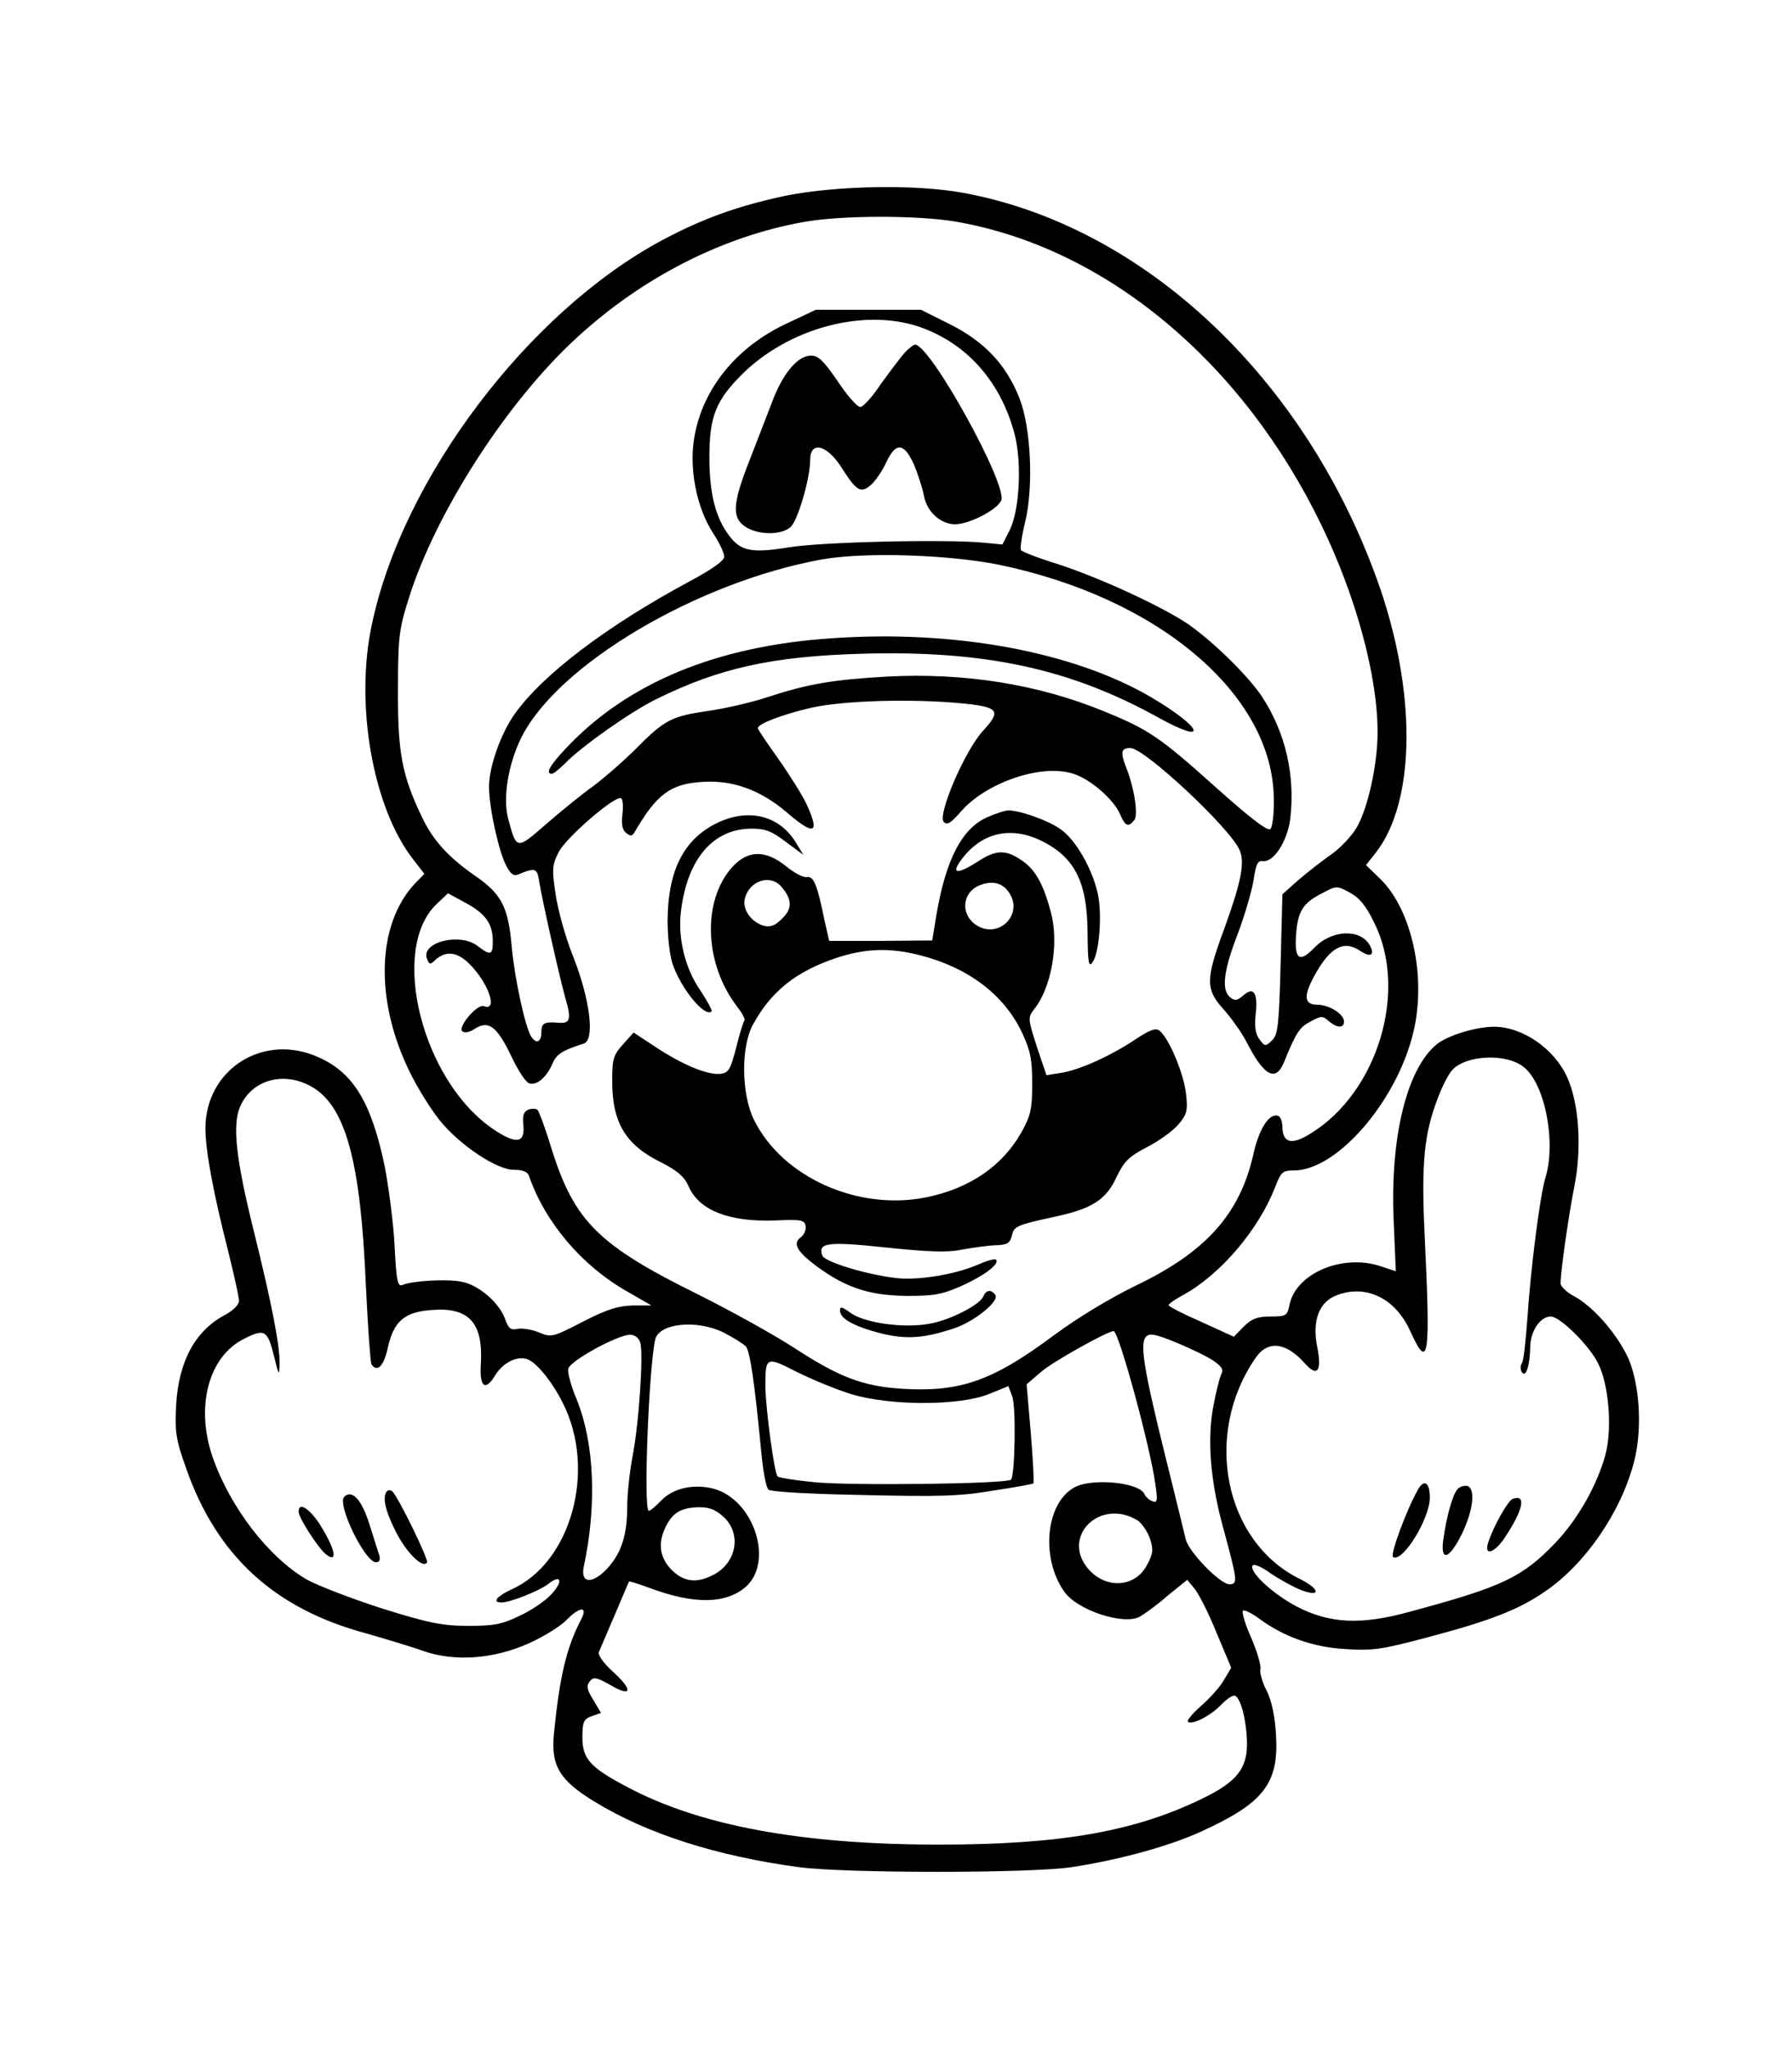 <?xml version="1.0" encoding="UTF-8"?>
<svg xmlns="http://www.w3.org/2000/svg" xmlns:xlink="http://www.w3.org/1999/xlink" width="35px" height="40px" viewBox="0 0 35 39" version="1.1">
<g id="surface1">
<path style=" stroke:none;fill-rule:nonzero;fill:rgb(0%,0%,0%);fill-opacity:1;" d="M 15.348 3.32 C 14.402 3.523 13.746 3.758 12.934 4.188 C 10.316 5.59 7.859 8.84 7.262 11.695 C 6.926 13.258 7.285 15.27 8.07 16.277 L 8.289 16.559 L 8.109 16.742 C 7.355 17.539 7.312 19.035 8.012 20.445 C 8.168 20.762 8.43 21.176 8.598 21.383 C 8.992 21.863 9.707 22.336 10.035 22.336 C 10.207 22.336 10.305 22.371 10.332 22.457 C 10.652 23.371 11.367 24.211 12.25 24.711 L 12.723 24.984 L 12.359 24.984 C 12.074 24.992 11.863 25.055 11.391 25.297 C 10.793 25.605 10.77 25.613 10.523 25.508 C 10.375 25.449 10.188 25.422 10.098 25.441 C 9.977 25.469 9.93 25.434 9.859 25.234 C 9.742 24.918 9.332 24.574 9.012 24.52 C 8.727 24.461 8.043 24.504 7.867 24.582 C 7.766 24.625 7.742 24.523 7.707 23.816 C 7.684 23.367 7.59 22.664 7.512 22.258 C 7.254 21.031 6.906 20.445 6.234 20.145 C 5.164 19.648 4.02 20.359 4.012 21.52 C 4.012 21.961 4.164 22.777 4.457 23.926 C 4.57 24.383 4.668 24.82 4.668 24.891 C 4.668 24.969 4.559 25.078 4.402 25.164 C 3.82 25.469 3.492 26.062 3.441 26.918 C 3.414 27.461 3.434 27.598 3.633 28.156 C 4.23 29.867 5.359 30.902 7.145 31.383 C 7.523 31.492 8.027 31.641 8.262 31.727 C 8.875 31.941 9.633 31.891 10.332 31.578 C 10.617 31.449 10.945 31.246 11.055 31.133 C 11.324 30.855 11.492 30.848 11.348 31.117 C 11.062 31.664 10.93 32.234 10.82 33.332 C 10.754 33.969 10.93 34.254 11.609 34.668 C 12.645 35.301 13.992 35.73 15.605 35.949 C 16.539 36.07 20.098 36.07 20.926 35.949 C 21.832 35.812 22.824 35.543 23.441 35.262 C 24.684 34.699 24.98 34.316 24.922 33.367 C 24.902 33 24.836 32.699 24.742 32.508 C 24.652 32.344 24.602 32.148 24.617 32.086 C 24.637 32.02 24.551 31.734 24.434 31.461 C 24.309 31.184 24.246 30.953 24.281 30.938 C 24.316 30.926 24.457 30.996 24.594 31.098 C 25.07 31.449 25.645 31.656 26.277 31.691 C 26.805 31.727 26.988 31.699 27.855 31.469 C 29.102 31.141 29.676 30.918 30.188 30.559 C 30.969 30.023 31.66 29.016 31.914 28.039 C 32.09 27.375 32.02 26.422 31.762 25.93 C 31.523 25.465 31.086 24.984 30.734 24.797 C 30.598 24.727 30.48 24.609 30.48 24.555 C 30.48 24.316 30.641 23.199 30.75 22.656 C 30.895 21.926 30.844 21.062 30.617 20.547 C 30.371 19.98 29.742 19.543 29.18 19.543 C 28.824 19.543 28.27 19.715 28.059 19.887 C 27.477 20.367 27.152 21.691 27.219 23.309 L 27.262 24.316 L 26.992 24.227 C 26.242 23.961 25.309 24.348 25.184 24.977 C 25.141 25.184 25.121 25.199 24.812 25.199 C 24.559 25.199 24.449 25.242 24.297 25.391 L 24.098 25.594 L 23.465 25.305 C 23.105 25.148 22.824 25.004 22.824 24.977 C 22.824 24.953 22.953 24.863 23.113 24.777 C 23.844 24.375 24.586 23.496 24.902 22.68 C 25.02 22.379 25.047 22.348 25.273 22.348 C 26.113 22.348 27.285 20.996 27.605 19.648 C 27.863 18.582 27.578 17.266 26.965 16.664 L 26.68 16.387 L 26.871 16.145 C 27.656 15.141 27.672 12.98 26.906 10.844 C 25.484 6.871 22.34 3.914 18.82 3.266 C 17.895 3.094 16.348 3.121 15.348 3.32 Z M 18.676 3.828 C 21.582 4.332 24.254 6.543 25.805 9.742 C 26.484 11.141 26.906 12.691 26.906 13.793 C 26.906 14.426 26.715 15.289 26.492 15.664 C 26.387 15.836 26.156 16.078 25.973 16.199 C 25.789 16.328 25.508 16.551 25.34 16.695 L 25.047 16.957 L 25.012 18.32 C 24.98 19.508 24.961 19.699 24.844 19.809 C 24.719 19.93 24.703 19.93 24.602 19.793 C 24.523 19.691 24.5 19.551 24.523 19.32 C 24.574 18.891 24.492 18.75 24.289 18.926 C 24.164 19.035 24.121 19.043 24.027 18.969 C 23.852 18.828 23.895 18.453 24.172 17.738 C 24.309 17.375 24.449 16.895 24.484 16.68 C 24.527 16.379 24.566 16.293 24.66 16.309 C 24.871 16.344 25.141 15.93 25.199 15.492 C 25.301 14.652 25.113 13.809 24.652 13.105 C 24.383 12.699 23.727 12.055 23.223 11.695 C 22.715 11.348 21.523 10.797 20.695 10.523 C 20.301 10.402 19.965 10.273 19.941 10.238 C 19.922 10.199 19.957 9.957 20.023 9.688 C 20.191 8.992 20.133 7.84 19.914 7.281 C 19.652 6.613 19.227 6.172 18.566 5.836 L 17.988 5.547 L 15.934 5.547 L 15.371 5.812 C 14.387 6.27 13.723 7.086 13.562 8.031 C 13.453 8.648 13.605 9.406 13.926 9.906 C 14.051 10.094 14.145 10.293 14.145 10.367 C 14.145 10.445 13.914 10.609 13.477 10.844 C 11.848 11.719 10.594 12.672 10.047 13.445 C 9.777 13.832 9.551 14.469 9.551 14.859 C 9.551 15.262 9.742 16.129 9.887 16.398 C 9.969 16.559 10.035 16.609 10.121 16.57 C 10.465 16.43 10.492 16.441 10.535 16.73 C 10.594 17.086 10.922 18.555 11.047 19 C 11.164 19.398 11.133 19.484 10.914 19.465 C 10.625 19.441 10.574 19.473 10.574 19.648 C 10.574 19.844 10.473 19.887 10.375 19.734 C 10.258 19.551 10.055 18.621 9.996 17.996 C 9.93 17.215 9.801 16.957 9.297 16.609 C 8.75 16.23 8.449 15.898 8.23 15.426 C 7.848 14.625 7.766 14.176 7.773 12.957 C 7.773 11.961 7.793 11.781 7.977 11.203 C 8.496 9.52 9.91 7.324 11.281 6.078 C 12.555 4.91 14.117 4.117 15.684 3.836 C 16.422 3.699 17.93 3.699 18.676 3.828 Z M 18.172 5.965 C 18.965 6.312 19.535 6.992 19.797 7.902 C 19.965 8.461 19.922 9.434 19.723 9.844 L 19.578 10.129 L 19.215 10.094 C 18.492 10.023 16.004 10.078 15.387 10.188 C 14.68 10.301 14.465 10.258 14.242 9.957 C 13.973 9.605 13.855 9.129 13.855 8.426 C 13.855 7.617 13.984 7.309 14.523 6.777 C 15.508 5.828 17.086 5.469 18.172 5.965 Z M 19.504 10.523 C 22.633 11.168 24.855 13.059 24.879 15.082 C 24.887 15.371 24.852 15.648 24.812 15.684 C 24.762 15.734 24.418 15.469 23.762 14.883 C 22.641 13.879 22.445 13.746 21.547 13.379 C 20.262 12.855 18.836 12.629 17.332 12.707 C 16.273 12.766 15.777 12.852 15.012 13.102 C 14.672 13.215 14.137 13.336 13.824 13.379 C 13.125 13.48 12.98 13.551 12.434 14.102 C 12.191 14.348 11.812 14.676 11.594 14.84 C 11.375 14.996 10.961 15.332 10.668 15.586 C 10.086 16.094 10.09 16.094 9.926 15.484 C 9.816 15.082 9.926 14.418 10.18 13.902 C 10.887 12.477 13.605 10.867 16.043 10.422 C 16.871 10.273 18.508 10.324 19.504 10.523 Z M 18.789 13.23 C 19.504 13.301 19.562 13.371 19.207 13.758 C 18.848 14.137 18.301 15.418 18.434 15.547 C 18.5 15.613 18.578 15.562 18.777 15.332 C 19.273 14.77 20.352 14.402 20.965 14.605 C 21.301 14.711 21.75 15.105 21.875 15.391 C 21.977 15.629 22.035 15.656 22.152 15.512 C 22.238 15.414 22.152 14.859 21.984 14.453 C 21.883 14.18 21.898 14.102 22.078 14.102 C 22.355 14.102 24.055 15.691 24.215 16.105 C 24.316 16.344 24.238 16.73 23.91 17.633 C 23.543 18.625 23.543 18.812 23.902 19.207 C 24.047 19.371 24.246 19.648 24.34 19.828 C 24.695 20.523 24.922 20.637 25.09 20.207 C 25.316 19.648 25.391 19.543 25.602 19.438 C 25.805 19.328 25.836 19.328 25.949 19.43 C 26.113 19.57 26.25 19.578 26.25 19.441 C 26.25 19.293 25.957 19.113 25.727 19.113 C 25.469 19.113 25.457 18.941 25.668 18.555 C 25.98 17.98 26.25 17.84 26.586 18.074 C 26.773 18.195 26.855 18.141 26.754 17.953 C 26.57 17.625 26.008 17.645 25.668 18.004 C 25.398 18.281 25.293 18.238 25.309 17.84 C 25.332 17.316 25.426 17.145 25.785 16.957 C 26.105 16.785 26.105 16.785 26.359 16.922 C 26.551 17.023 26.68 17.18 26.84 17.512 C 27.504 18.836 26.914 20.816 25.602 21.625 C 25.238 21.855 25.055 21.82 25.047 21.504 C 25.047 21.398 25.012 21.297 24.961 21.281 C 24.785 21.227 24.586 21.539 24.473 22.062 C 24.207 23.207 23.543 23.945 22.195 24.59 C 21.684 24.84 21.051 25.219 20.578 25.57 C 19.375 26.465 18.746 26.68 17.609 26.609 C 16.844 26.559 16.379 26.379 15.496 25.801 C 15.094 25.543 14.254 25.078 13.637 24.77 C 11.688 23.809 11.223 23.344 10.777 21.941 C 10.66 21.547 10.527 21.195 10.5 21.168 C 10.477 21.141 10.398 21.133 10.324 21.16 C 10.23 21.195 10.199 21.273 10.223 21.469 C 10.254 21.82 10.078 21.84 9.641 21.547 C 8.238 20.602 7.598 18.023 8.531 17.145 L 8.75 16.938 L 9.094 17.125 C 9.48 17.332 9.625 17.531 9.625 17.875 C 9.625 18.148 9.582 18.16 9.332 17.969 C 8.984 17.695 8.211 17.895 8.34 18.219 C 8.387 18.332 8.398 18.34 8.516 18.227 C 8.715 18.055 8.934 18.082 9.172 18.32 C 9.543 18.691 9.734 19.25 9.449 19.141 C 9.32 19.094 8.941 19.543 9.027 19.629 C 9.07 19.672 9.164 19.656 9.281 19.578 C 9.543 19.414 9.707 19.535 9.988 20.121 C 10.113 20.387 10.266 20.625 10.332 20.645 C 10.477 20.703 10.676 20.531 10.793 20.258 C 10.871 20.074 10.98 20.008 11.402 19.871 C 11.621 19.801 11.527 19.02 11.199 18.184 C 11.047 17.812 10.895 17.258 10.852 16.957 C 10.777 16.473 10.785 16.379 10.91 16.137 C 11.055 15.848 12.016 15.02 12.133 15.082 C 12.164 15.105 12.176 15.246 12.156 15.398 C 12.133 15.59 12.156 15.699 12.227 15.758 C 12.316 15.828 12.344 15.828 12.395 15.742 C 12.832 14.996 13.098 14.797 13.738 14.762 C 14.32 14.727 14.859 14.926 15.363 15.355 C 15.91 15.828 16.02 15.777 15.75 15.191 C 15.668 15.02 15.422 14.625 15.203 14.316 C 14.984 14.008 14.801 13.738 14.801 13.715 C 14.801 13.629 15.285 13.445 15.844 13.316 C 16.488 13.172 17.82 13.137 18.789 13.23 Z M 29.742 20.316 C 30.164 20.617 30.398 21.77 30.188 22.477 C 30.078 22.82 29.895 24.273 29.832 25.234 C 29.801 25.664 29.758 26.062 29.727 26.105 C 29.691 26.156 29.691 26.234 29.723 26.285 C 29.801 26.406 29.883 26.156 29.887 25.785 C 29.895 25.477 30.086 25.199 30.289 25.199 C 30.465 25.199 31.027 25.75 31.207 26.102 C 31.426 26.523 31.492 27.391 31.355 27.902 C 31.188 28.504 30.816 29.156 30.383 29.613 C 29.734 30.289 29.355 30.473 27.539 30.961 C 26.578 31.227 25.965 31.195 25.316 30.855 C 24.852 30.609 24.391 30.18 24.465 30.059 C 24.492 30.023 24.645 30.086 24.812 30.211 C 24.98 30.324 25.242 30.469 25.391 30.531 C 25.805 30.695 25.797 30.523 25.375 30.316 C 23.91 29.586 23.492 27.496 24.523 26.008 C 24.762 25.656 25.121 25.699 25.492 26.121 C 25.727 26.387 25.82 26.266 25.73 25.809 C 25.621 25.277 25.762 24.91 26.117 24.781 C 26.688 24.566 27.262 24.848 27.547 25.492 C 27.906 26.273 27.941 26.02 27.824 23.586 C 27.758 22.199 27.816 21.625 28.082 20.938 C 28.16 20.723 28.285 20.48 28.352 20.402 C 28.598 20.102 29.387 20.051 29.742 20.316 Z M 6.082 20.711 C 6.746 21.082 7.043 22.156 7.145 24.574 C 7.184 25.391 7.234 26.094 7.254 26.129 C 7.363 26.301 7.496 26.172 7.574 25.812 C 7.691 25.285 7.902 25.105 8.457 25.07 C 9.172 25.02 9.441 25.336 9.391 26.137 C 9.363 26.578 9.48 26.664 9.668 26.352 C 9.828 26.086 10.137 25.941 10.34 26.051 C 10.516 26.145 10.801 26.5 10.988 26.879 C 11.66 28.191 11.156 30.016 9.98 30.531 C 9.707 30.66 9.602 30.781 9.793 30.781 C 9.969 30.781 10.527 30.559 10.711 30.418 C 10.973 30.211 11.004 30.383 10.746 30.645 C 10.633 30.762 10.363 30.945 10.137 31.047 C 9.801 31.211 9.633 31.238 9.152 31.238 C 8.656 31.238 8.398 31.191 7.473 30.902 C 6.875 30.711 6.207 30.453 5.988 30.332 C 5.242 29.895 4.5 28.93 4.156 27.953 C 3.812 26.965 4.07 25.984 4.762 25.637 C 5.176 25.426 5.227 25.465 5.359 26 C 5.445 26.359 5.453 26.363 5.461 26.121 C 5.469 25.777 5.301 24.918 4.957 23.531 C 4.609 22.133 4.535 21.469 4.688 21.105 C 4.914 20.582 5.535 20.402 6.082 20.711 Z M 14.133 25.512 C 14.328 25.613 14.52 25.734 14.57 25.785 C 14.648 25.887 14.738 26.473 14.867 27.832 C 14.902 28.203 14.961 28.535 15.008 28.578 C 15.051 28.621 15.801 28.664 16.859 28.684 C 18.348 28.719 18.762 28.707 19.395 28.598 C 19.82 28.535 20.176 28.469 20.184 28.457 C 20.199 28.441 20.176 28.004 20.133 27.477 L 20.051 26.523 L 20.328 26.285 C 20.539 26.094 21.633 25.484 21.75 25.484 C 21.852 25.484 22.473 27.77 22.566 28.477 C 22.613 28.793 22.605 28.844 22.508 28.805 C 22.445 28.785 22.379 28.719 22.355 28.672 C 22.27 28.441 21.355 28.348 21 28.527 C 20.426 28.82 20.316 29.91 20.789 30.574 C 21.043 30.934 21.941 31.227 22.254 31.062 C 22.348 31.012 22.598 30.832 22.801 30.652 L 23.188 30.34 L 23.324 30.504 C 23.406 30.598 23.602 30.98 23.758 31.367 L 24.047 32.055 L 23.902 32.301 C 23.828 32.43 23.625 32.656 23.457 32.801 C 23.297 32.945 23.172 33.086 23.203 33.109 C 23.273 33.18 23.641 33 23.852 32.777 C 23.969 32.656 24.09 32.578 24.129 32.605 C 24.246 32.672 24.355 33.145 24.355 33.551 C 24.355 34.02 24.148 34.281 23.539 34.582 C 22.195 35.25 20.738 35.508 18.34 35.508 C 15.664 35.508 13.672 35.141 12.25 34.383 C 11.527 34.004 11.375 33.832 11.375 33.418 C 11.375 33.117 11.398 33.059 11.559 33 L 11.738 32.938 L 11.586 32.68 C 11.461 32.48 11.449 32.406 11.52 32.32 C 11.594 32.227 11.652 32.242 11.93 32.398 C 12.352 32.645 12.367 32.484 11.949 32.113 C 11.789 31.965 11.676 31.805 11.695 31.754 C 11.711 31.711 11.855 31.383 12.004 31.031 C 12.156 30.676 12.277 30.383 12.285 30.375 C 12.293 30.359 12.461 30.418 12.66 30.488 C 13.547 30.824 14.176 30.816 14.57 30.473 C 15.117 29.98 14.723 28.777 13.941 28.562 C 13.555 28.461 13.152 28.547 12.922 28.785 C 12.812 28.898 12.703 28.992 12.672 28.992 C 12.562 28.992 12.672 26.199 12.797 25.648 C 12.871 25.328 13.613 25.254 14.133 25.512 Z M 23.711 26.07 C 23.867 26.18 23.902 26.242 23.852 26.328 C 23.82 26.395 23.75 26.672 23.699 26.945 C 23.574 27.598 23.641 28.418 23.887 29.312 C 24.172 30.359 24.18 30.426 24.012 30.426 C 23.828 30.426 23.211 29.785 23.16 29.551 C 23.137 29.465 22.961 28.727 22.758 27.918 C 22.34 26.23 22.262 25.742 22.379 25.598 C 22.449 25.52 22.555 25.535 22.992 25.715 C 23.281 25.836 23.602 25.992 23.711 26.07 Z M 12.504 25.707 C 12.57 25.906 12.484 27.262 12.352 27.945 C 12.293 28.254 12.25 28.691 12.25 28.914 C 12.25 29.473 12.133 29.824 11.855 30.125 C 11.566 30.43 11.332 30.41 11.402 30.082 C 11.66 28.879 11.609 27.676 11.266 26.824 C 11.156 26.566 11.082 26.293 11.098 26.223 C 11.121 26.07 12.055 25.562 12.301 25.555 C 12.395 25.555 12.477 25.613 12.504 25.707 Z M 16.625 26.715 C 17.391 26.945 18.73 26.945 19.309 26.715 L 19.695 26.559 L 19.77 26.758 C 19.848 26.961 19.824 28.305 19.746 28.383 C 19.664 28.469 16.602 28.504 15.91 28.434 C 15.539 28.398 15.211 28.348 15.188 28.32 C 15.121 28.254 14.957 27.016 14.949 26.578 C 14.949 25.98 14.957 25.973 15.555 26.277 C 15.844 26.422 16.324 26.621 16.625 26.715 Z M 14.152 29.129 C 14.488 29.465 14.379 30.016 13.926 30.246 C 13.605 30.41 13.359 30.383 13.117 30.145 C 12.879 29.902 12.84 29.609 13.016 29.277 C 13.152 29.016 13.316 28.93 13.656 28.922 C 13.867 28.922 13.984 28.973 14.152 29.129 Z M 22.219 29.18 C 22.297 29.23 22.406 29.387 22.457 29.527 C 22.531 29.742 22.523 29.824 22.406 30.043 C 22.18 30.488 21.605 30.531 21.254 30.125 C 20.715 29.492 21.488 28.734 22.219 29.18 Z M 22.219 29.18 "/>
<path style=" stroke:none;fill-rule:nonzero;fill:rgb(0%,0%,0%);fill-opacity:1;" d="M 17.668 6.387 C 17.586 6.48 17.383 6.75 17.207 6.992 C 17.039 7.246 16.859 7.445 16.801 7.445 C 16.742 7.445 16.543 7.215 16.363 6.945 C 16.094 6.551 15.984 6.441 15.844 6.441 C 15.582 6.441 15.289 6.785 15.078 7.352 C 14.977 7.617 14.773 8.141 14.629 8.512 C 14.305 9.336 14.293 9.613 14.562 9.785 C 14.816 9.949 15.262 9.949 15.445 9.785 C 15.582 9.656 15.824 8.84 15.824 8.477 C 15.824 8.105 16.145 8.176 16.43 8.617 C 16.734 9.098 16.816 9.141 17.02 8.957 C 17.113 8.871 17.246 8.668 17.316 8.512 C 17.5 8.125 17.66 8.145 17.852 8.57 C 17.93 8.762 18.02 9.035 18.047 9.184 C 18.105 9.492 18.375 9.734 18.652 9.734 C 18.93 9.734 19.469 9.457 19.555 9.27 C 19.688 8.977 18.172 6.227 17.871 6.227 C 17.844 6.227 17.746 6.301 17.668 6.387 Z M 17.668 6.387 "/>
<path style=" stroke:none;fill-rule:nonzero;fill:rgb(0%,0%,0%);fill-opacity:1;" d="M 16.223 11.961 C 13.992 12.113 12.266 12.828 11.07 14.09 C 10.742 14.434 10.645 14.605 10.777 14.605 C 10.812 14.605 10.914 14.52 11.02 14.418 C 11.324 14.094 12.324 13.387 12.824 13.145 C 14.043 12.543 15.078 12.312 16.82 12.262 C 19.227 12.191 20.898 12.551 22.625 13.508 C 23.633 14.066 23.492 13.703 22.473 13.105 C 20.957 12.219 18.629 11.789 16.223 11.961 Z M 16.223 11.961 "/>
<path style=" stroke:none;fill-rule:nonzero;fill:rgb(0%,0%,0%);fill-opacity:1;" d="M 19.273 15.457 C 18.789 15.676 18.477 16.27 18.293 17.34 L 18.207 17.859 L 17.199 17.867 L 16.195 17.867 L 16.105 17.473 C 15.961 16.766 15.895 16.602 15.758 16.621 C 15.691 16.637 15.504 16.535 15.348 16.406 C 14.949 16.086 14.605 16.094 14.305 16.422 C 13.707 17.086 13.754 18.32 14.402 19.156 C 14.496 19.277 14.562 19.398 14.539 19.422 C 14.52 19.441 14.445 19.68 14.379 19.949 C 14.27 20.367 14.234 20.438 14.082 20.461 C 13.84 20.496 13.344 20.293 12.82 19.949 L 12.375 19.656 L 12.168 19.887 C 11.98 20.094 11.957 20.172 11.957 20.609 C 11.957 21.418 12.223 21.855 12.914 22.191 C 13.234 22.355 13.367 22.473 13.445 22.648 C 13.648 23.129 14.242 23.359 15.152 23.324 C 15.641 23.301 15.715 23.316 15.734 23.43 C 15.75 23.5 15.707 23.602 15.641 23.652 C 15.473 23.773 15.566 23.938 15.977 24.238 C 16.543 24.648 16.996 24.789 17.719 24.797 C 18.242 24.797 18.402 24.77 18.789 24.598 C 19.223 24.402 19.535 24.168 19.453 24.09 C 19.434 24.066 19.273 24.109 19.098 24.188 C 18.645 24.383 17.91 24.504 17.473 24.445 C 16.902 24.375 16.113 24.133 16.062 24.012 C 15.969 23.758 16.152 23.73 17.305 23.852 C 18.121 23.938 18.508 23.953 18.777 23.895 C 18.98 23.859 19.273 23.816 19.434 23.809 C 19.672 23.801 19.723 23.773 19.762 23.625 C 19.805 23.43 19.855 23.414 20.664 23.238 C 21.344 23.086 21.613 22.906 21.809 22.473 C 21.957 22.172 22.043 22.078 22.406 21.891 C 22.641 21.77 22.918 21.57 23.02 21.445 C 23.18 21.254 23.203 21.184 23.164 20.848 C 23.121 20.461 22.836 19.773 22.648 19.621 C 22.574 19.559 22.457 19.602 22.16 19.801 C 21.672 20.121 21.086 20.387 20.715 20.445 L 20.438 20.488 L 20.25 19.93 C 20.074 19.379 20.074 19.363 20.199 19.199 C 20.535 18.785 20.688 17.918 20.527 17.316 C 20.387 16.785 20.234 16.492 19.98 16.312 C 19.645 16.078 19.461 16.078 19.082 16.328 C 18.688 16.578 18.566 16.559 18.785 16.27 C 19.168 15.762 19.715 15.629 20.293 15.891 C 20.984 16.215 21.234 16.695 21.242 17.703 C 21.246 18.281 21.262 18.391 21.336 18.289 C 21.473 18.105 21.531 17.34 21.438 16.93 C 21.328 16.457 21.023 15.914 20.73 15.699 C 20.504 15.527 19.93 15.32 19.695 15.32 C 19.629 15.32 19.441 15.383 19.273 15.457 Z M 15.254 16.801 C 15.473 17.051 15.48 17.238 15.277 17.43 C 15.145 17.566 15.051 17.602 14.926 17.574 C 14.672 17.504 14.496 17.254 14.547 17.043 C 14.633 16.695 15.035 16.559 15.254 16.801 Z M 19.746 16.988 C 19.934 17.367 19.543 17.773 19.148 17.602 C 18.762 17.43 18.754 16.945 19.125 16.785 C 19.402 16.672 19.621 16.742 19.746 16.988 Z M 17.973 18.148 C 18.914 18.391 19.605 18.914 19.957 19.648 C 20.125 20.008 20.16 20.172 20.16 20.652 C 20.16 21.152 20.133 21.273 19.949 21.605 C 19.578 22.262 18.938 22.699 18.098 22.871 C 16.762 23.145 15.285 22.484 14.73 21.367 C 14.48 20.875 14.465 19.938 14.707 19.5 C 15.059 18.855 15.539 18.469 16.324 18.203 C 16.895 18.012 17.383 17.996 17.973 18.148 Z M 17.973 18.148 "/>
<path style=" stroke:none;fill-rule:nonzero;fill:rgb(0%,0%,0%);fill-opacity:1;" d="M 14.027 15.555 C 13.359 15.871 13.043 16.484 13.039 17.48 C 13.039 17.789 13.082 18.152 13.133 18.305 C 13.293 18.793 13.766 19.371 13.898 19.242 C 13.914 19.223 13.816 19.043 13.68 18.836 C 13.379 18.406 13.234 17.805 13.301 17.281 C 13.426 16.266 13.926 15.676 14.684 15.676 C 14.949 15.676 15.078 15.727 15.348 15.934 L 15.691 16.188 L 15.555 15.965 C 15.238 15.426 14.641 15.27 14.027 15.555 Z M 14.027 15.555 "/>
<path style=" stroke:none;fill-rule:nonzero;fill:rgb(0%,0%,0%);fill-opacity:1;" d="M 19.207 24.805 C 19.141 24.969 18.559 25.27 18.156 25.34 C 17.66 25.434 16.879 25.328 16.609 25.125 C 16.449 25.012 16.406 24.996 16.406 25.082 C 16.406 25.242 16.676 25.391 17.199 25.527 C 17.695 25.648 18.02 25.629 18.602 25.441 C 19.004 25.32 19.52 24.906 19.441 24.781 C 19.367 24.668 19.258 24.676 19.207 24.805 Z M 19.207 24.805 "/>
<path style=" stroke:none;fill-rule:nonzero;fill:rgb(0%,0%,0%);fill-opacity:1;" d="M 27.695 28.578 C 27.461 28.992 27.148 29.852 27.207 29.895 C 27.395 30.008 27.926 29.148 27.926 28.734 C 27.926 28.441 27.816 28.363 27.695 28.578 Z M 27.695 28.578 "/>
<path style=" stroke:none;fill-rule:nonzero;fill:rgb(0%,0%,0%);fill-opacity:1;" d="M 28.461 28.578 C 28.371 28.684 28.254 29.094 28.191 29.543 C 28.125 30 28.305 29.945 28.555 29.438 C 28.781 28.965 28.824 28.543 28.648 28.504 C 28.582 28.5 28.496 28.527 28.461 28.578 Z M 28.461 28.578 "/>
<path style=" stroke:none;fill-rule:nonzero;fill:rgb(0%,0%,0%);fill-opacity:1;" d="M 29.547 28.758 C 29.449 28.793 29.16 29.312 29.066 29.613 C 28.977 29.887 29.195 29.816 29.395 29.508 C 29.75 28.973 29.816 28.664 29.547 28.758 Z M 29.547 28.758 "/>
<path style=" stroke:none;fill-rule:nonzero;fill:rgb(0%,0%,0%);fill-opacity:1;" d="M 7.562 28.605 C 7.461 28.715 7.52 28.984 7.73 29.398 C 7.941 29.816 8.262 30.129 8.34 30 C 8.379 29.953 7.789 28.742 7.664 28.613 C 7.633 28.586 7.59 28.586 7.562 28.605 Z M 7.562 28.605 "/>
<path style=" stroke:none;fill-rule:nonzero;fill:rgb(0%,0%,0%);fill-opacity:1;" d="M 6.723 28.719 C 6.578 28.863 7.125 29.996 7.344 29.996 C 7.41 29.996 7.43 29.953 7.41 29.867 C 7.387 29.801 7.301 29.527 7.219 29.266 C 7.066 28.77 6.875 28.57 6.723 28.719 Z M 6.723 28.719 "/>
<path style=" stroke:none;fill-rule:nonzero;fill:rgb(0%,0%,0%);fill-opacity:1;" d="M 5.832 29.008 C 5.832 29.129 6.207 29.707 6.359 29.836 C 6.586 30.016 6.562 29.793 6.32 29.379 C 6.098 28.984 5.832 28.785 5.832 29.008 Z M 5.832 29.008 "/>
</g>
</svg>
